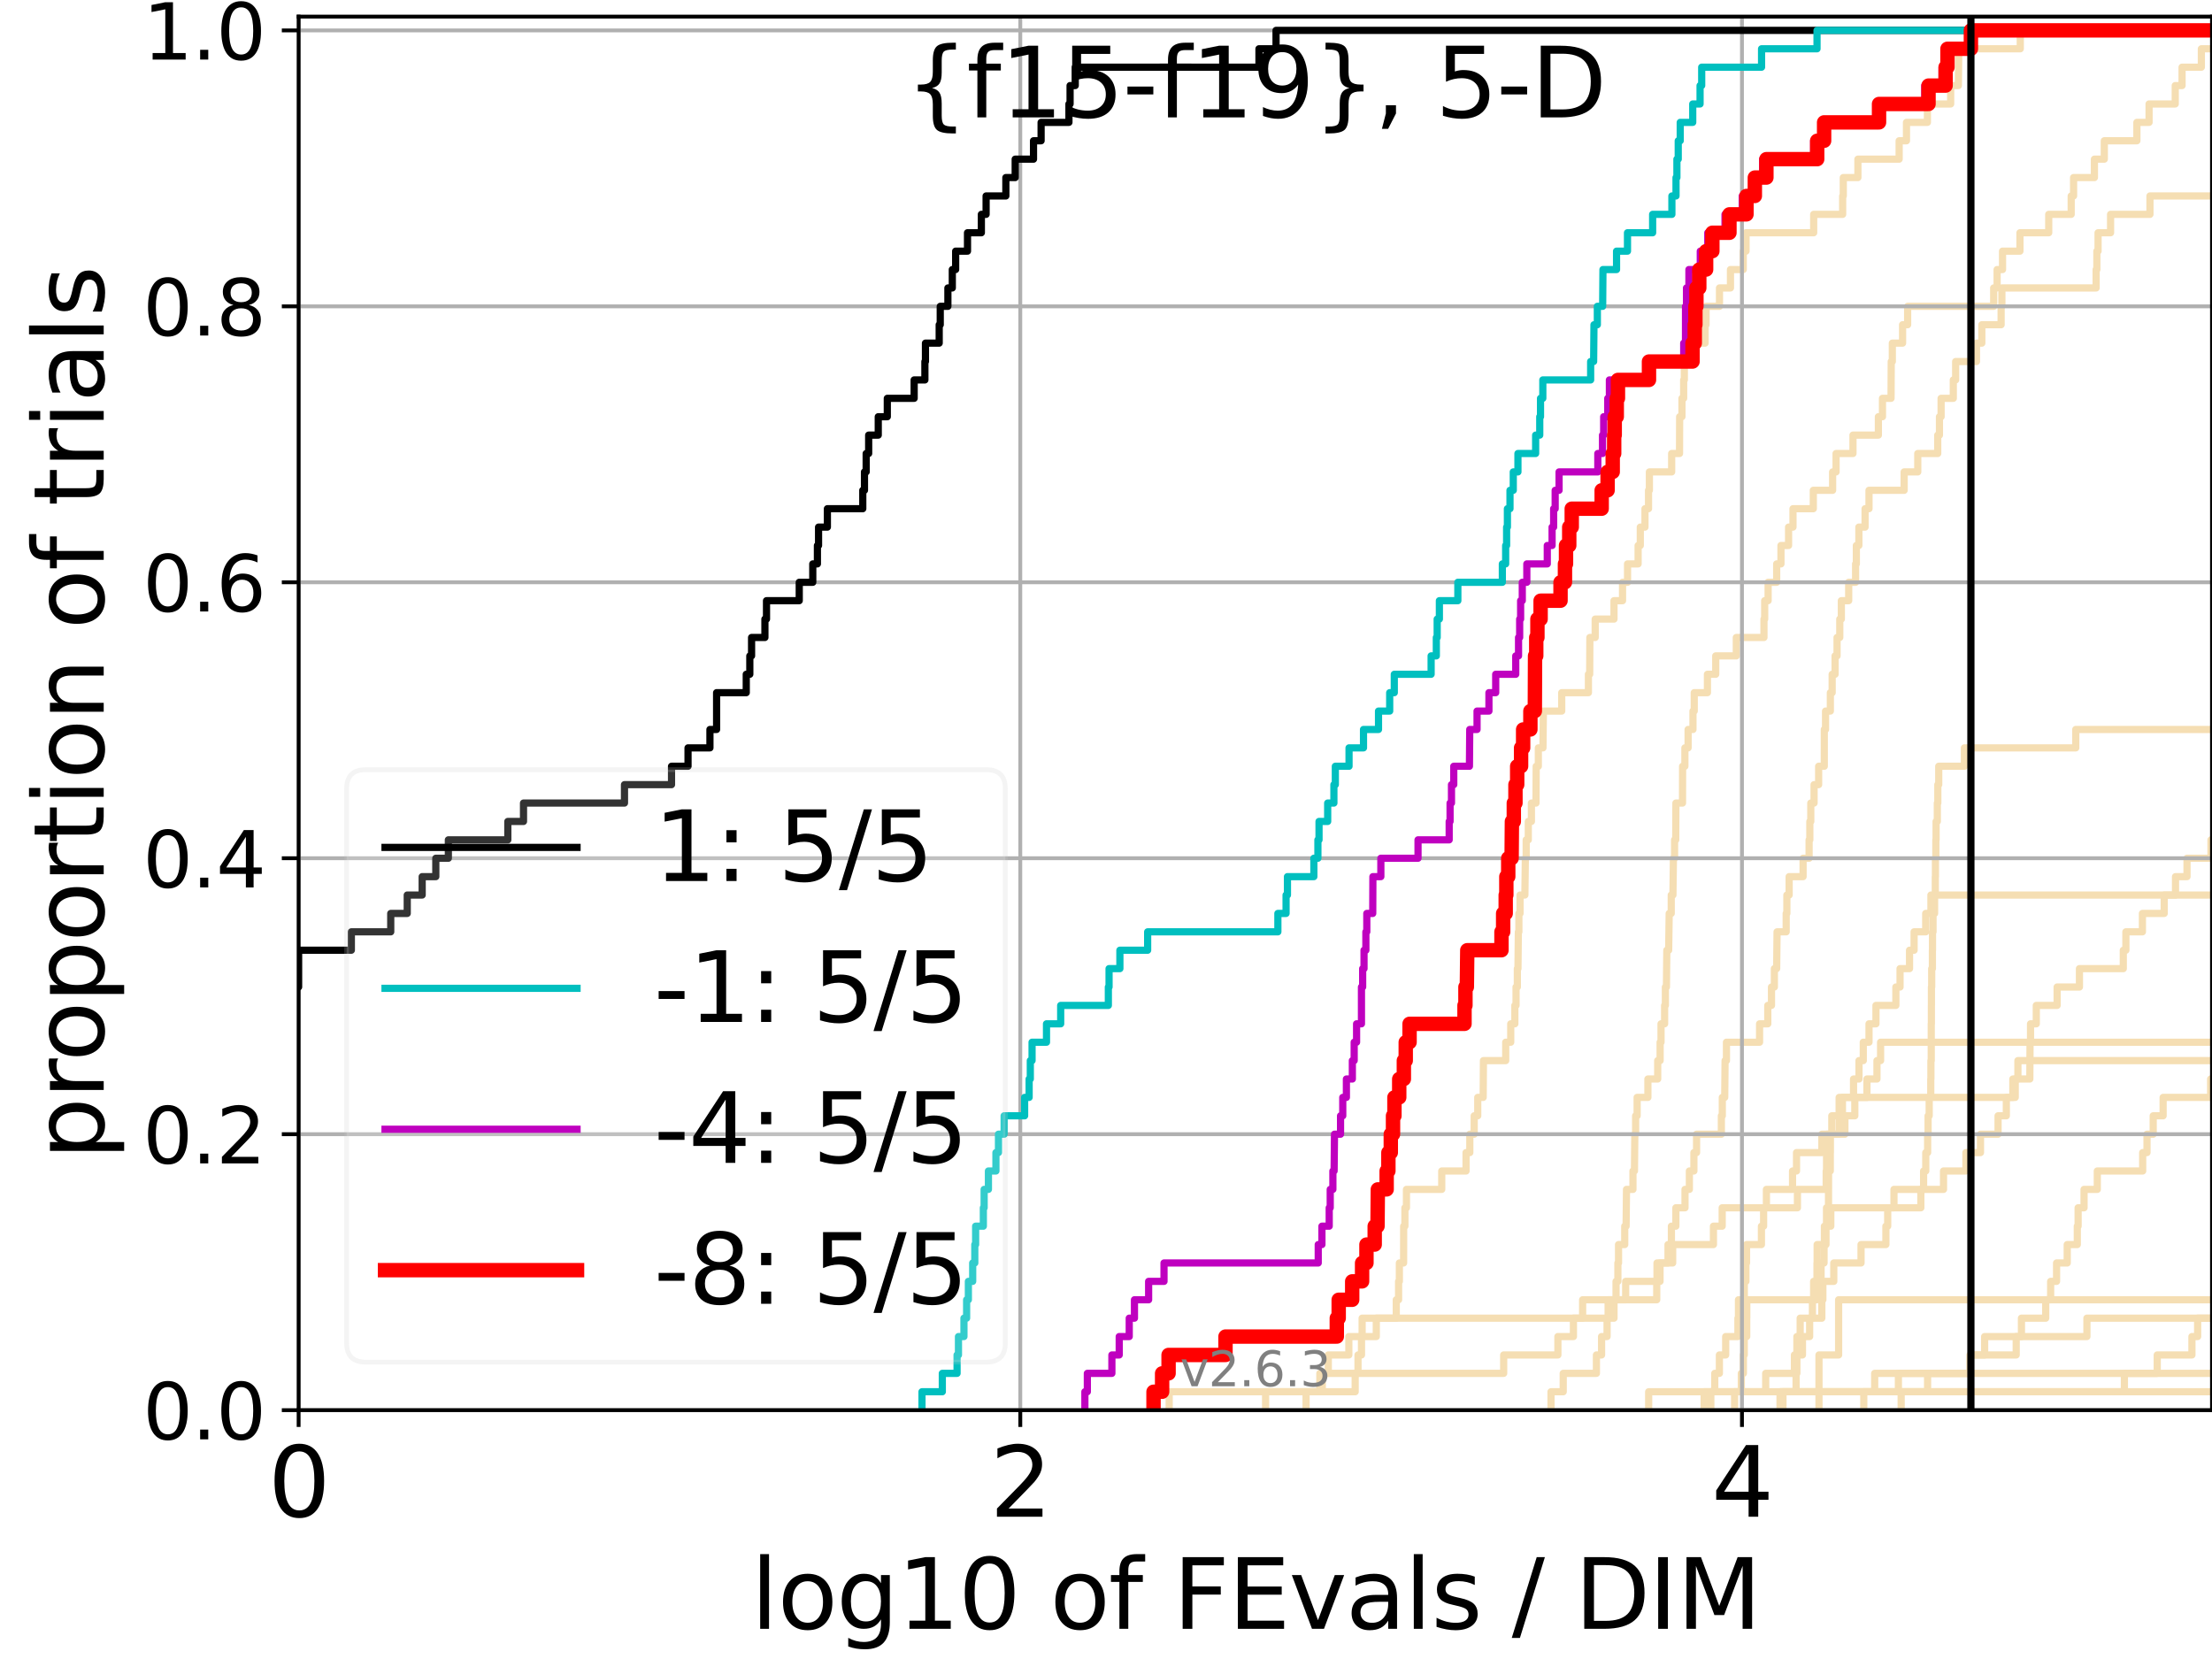 <?xml version="1.0" encoding="utf-8" standalone="no"?>
<!DOCTYPE svg PUBLIC "-//W3C//DTD SVG 1.1//EN"
  "http://www.w3.org/Graphics/SVG/1.1/DTD/svg11.dtd">
<svg xmlns:xlink="http://www.w3.org/1999/xlink" width="460.8pt" height="345.6pt" viewBox="0 0 460.8 345.6" xmlns="http://www.w3.org/2000/svg" version="1.1">
 <defs>
  <style type="text/css">*{stroke-linejoin: round; stroke-linecap: butt}</style>
 </defs>
 <g id="figure_1">
  <g id="patch_1">
   <path d="M 0 345.6 
L 460.8 345.6 
L 460.8 0 
L 0 0 
z
" style="fill: #ffffff"/>
  </g>
  <g id="axes_1">
   <g id="patch_2">
    <path d="M 62.208 293.76 
L 460.8 293.76 
L 460.8 3.456 
L 62.208 3.456 
z
" style="fill: #ffffff"/>
   </g>
   <g id="line2d_1"/>
   <g id="line2d_2">
    <path d="M 378.927 293.76 
L 378.927 282.263 
L 383.019 282.263 
L 383.019 270.766 
L 383.019 270.766 
L 383.019 270.766 
L 460.8 270.766 
" clip-path="url(#pf1ff101641)" style="fill: none; stroke: #f5deb3; stroke-width: 1.5; stroke-linecap: square"/>
   </g>
   <g id="line2d_3"/>
   <g id="line2d_4"/>
   <g id="line2d_5"/>
   <g id="line2d_6"/>
   <g id="line2d_7">
    <path d="M 343.447 293.76 
L 343.447 289.928 
L 367.828 289.928 
L 367.828 286.095 
L 373.809 286.095 
L 373.809 282.263 
L 374.324 282.263 
L 374.324 278.43 
L 375.01 278.43 
L 375.01 274.598 
L 379.522 274.598 
L 379.522 270.766 
L 379.736 270.766 
L 379.736 266.933 
L 382.012 266.933 
L 382.012 263.101 
L 387.688 263.101 
L 387.688 259.268 
L 392.867 259.268 
L 392.867 255.436 
L 393.242 255.436 
L 393.242 251.604 
L 394.551 251.604 
L 394.551 247.771 
L 404.871 247.771 
L 404.871 243.939 
L 409.531 243.939 
L 409.531 240.106 
L 412.572 240.106 
L 412.572 236.274 
L 416.234 236.274 
L 416.234 232.442 
L 417.956 232.442 
L 417.956 228.609 
L 419.312 228.609 
L 419.312 224.777 
L 422.85 224.777 
L 422.898 217.112 
L 422.997 217.112 
L 422.997 213.28 
L 424.197 213.28 
L 424.197 209.447 
L 428.538 209.447 
L 428.538 205.615 
L 433.186 205.615 
L 433.186 201.782 
L 442.323 201.782 
L 442.323 197.95 
L 442.861 197.95 
L 442.861 194.118 
L 446.306 194.118 
L 446.306 190.285 
L 450.847 190.285 
L 450.847 186.453 
L 453.198 186.453 
L 453.198 182.621 
L 455.594 182.621 
L 455.594 178.788 
L 460.592 178.788 
L 460.592 174.956 
L 461.8 174.956 
L 461.8 174.956 
" clip-path="url(#pf1ff101641)" style="fill: none; stroke: #f5deb3; stroke-width: 1.5; stroke-linecap: square"/>
   </g>
   <g id="line2d_8">
    <path d="M 361.347 293.76 
L 361.347 289.928 
L 362.748 289.928 
L 362.748 286.095 
L 363.179 286.095 
L 363.179 282.263 
L 363.358 282.263 
L 363.358 278.43 
L 363.872 278.43 
L 363.872 274.598 
L 363.887 274.598 
L 363.887 270.766 
L 378.489 270.766 
L 378.489 266.933 
L 379.363 266.933 
L 379.363 263.101 
L 379.982 263.101 
L 379.982 259.268 
L 380.056 259.268 
L 380.056 255.436 
L 380.496 255.436 
L 380.496 251.604 
L 380.913 251.604 
L 380.913 247.771 
L 380.919 247.771 
L 380.919 243.939 
L 381.285 243.939 
L 381.285 240.106 
L 381.302 240.106 
L 381.302 236.274 
L 381.601 236.274 
L 381.601 232.442 
L 383.127 232.442 
L 383.127 228.609 
L 419.811 228.609 
L 419.811 224.777 
L 420.368 224.777 
L 420.368 220.944 
L 420.368 220.944 
L 420.368 220.944 
L 460.8 220.944 
" clip-path="url(#pf1ff101641)" style="fill: none; stroke: #f5deb3; stroke-width: 1.5; stroke-linecap: square"/>
   </g>
   <g id="line2d_9">
    <path d="M 243.563 293.76 
L 243.563 289.928 
L 282.31 289.928 
L 282.31 286.095 
L 282.898 286.095 
L 282.898 282.263 
L 283.624 282.263 
L 283.624 278.43 
L 286.707 278.43 
L 286.707 274.598 
L 290.868 274.598 
L 290.868 270.766 
L 291.351 270.766 
L 291.351 266.933 
L 291.514 266.933 
L 291.514 263.101 
L 292.397 263.101 
L 292.408 255.436 
L 292.667 255.436 
L 292.667 251.604 
L 292.991 251.604 
L 292.991 247.771 
L 300.341 247.771 
L 300.341 243.939 
L 305.405 243.939 
L 305.405 240.106 
L 306.189 240.106 
L 306.189 236.274 
L 307.103 236.274 
L 307.103 232.442 
L 307.841 232.442 
L 307.841 228.609 
L 308.973 228.609 
L 309.028 220.944 
L 313.668 220.944 
L 313.668 217.112 
L 314.715 217.112 
L 314.715 213.28 
L 315.572 213.28 
L 315.572 209.447 
L 315.819 209.447 
L 315.819 205.615 
L 316.091 205.615 
L 316.091 201.782 
L 316.219 201.782 
L 316.301 194.118 
L 316.412 194.118 
L 316.412 190.285 
L 316.653 190.285 
L 316.653 186.453 
L 317.659 186.453 
L 317.758 178.788 
L 317.935 178.788 
L 317.935 174.956 
L 318.374 174.956 
L 318.374 171.123 
L 319.021 171.123 
L 319.021 167.291 
L 319.976 167.291 
L 320.017 159.626 
L 320.465 159.626 
L 320.465 155.794 
L 321.428 155.794 
L 321.514 148.129 
L 325.336 148.129 
L 325.336 144.297 
L 330.896 144.297 
L 330.896 140.464 
L 331.161 140.464 
L 331.199 132.799 
L 332.309 132.799 
L 332.309 128.967 
L 336.225 128.967 
L 336.225 125.135 
L 338.003 125.135 
L 338.003 121.302 
L 339.046 121.302 
L 339.046 117.47 
L 341.249 117.47 
L 341.249 113.637 
L 341.704 113.637 
L 341.704 109.805 
L 342.678 109.805 
L 342.678 105.973 
L 343.419 105.973 
L 343.419 102.14 
L 343.597 102.14 
L 343.597 98.308 
L 348.238 98.308 
L 348.238 94.475 
L 349.875 94.475 
L 349.902 86.811 
L 350.383 86.811 
L 350.383 82.978 
L 350.735 82.978 
L 350.735 79.146 
L 350.878 79.146 
L 350.878 75.313 
L 352.98 75.313 
L 352.98 71.481 
L 355.206 71.481 
L 355.206 67.649 
L 355.396 67.649 
L 355.396 63.816 
L 358.201 63.816 
L 358.201 59.984 
L 360.487 59.984 
L 360.487 56.151 
L 363.152 56.151 
L 363.152 52.319 
L 363.733 52.319 
L 363.733 48.487 
L 377.823 48.487 
L 377.823 44.654 
L 383.861 44.654 
L 383.861 40.822 
L 383.991 40.822 
L 383.991 36.989 
L 387.034 36.989 
L 387.034 33.157 
L 395.627 33.157 
L 395.627 29.325 
L 397.155 29.325 
L 397.155 25.492 
L 401.516 25.492 
L 401.516 21.66 
L 406.361 21.66 
L 406.361 17.827 
L 407.966 17.827 
L 408.054 10.163 
L 420.86 10.163 
L 420.86 6.33 
L 420.86 6.33 
L 460.8 6.33 
L 460.8 6.33 
" clip-path="url(#pf1ff101641)" style="fill: none; stroke: #f5deb3; stroke-width: 1.5; stroke-linecap: square"/>
   </g>
   <g id="line2d_10"/>
   <g id="line2d_11">
    <path d="M 396.047 293.76 
L 396.047 289.928 
L 442.55 289.928 
L 442.55 286.095 
L 449.391 286.095 
L 449.391 282.263 
L 456.619 282.263 
L 456.619 278.43 
L 457.806 278.43 
L 457.806 274.598 
L 461.8 274.598 
" clip-path="url(#pf1ff101641)" style="fill: none; stroke: #f5deb3; stroke-width: 1.5; stroke-linecap: square"/>
   </g>
   <g id="line2d_12"/>
   <g id="line2d_13"/>
   <g id="line2d_14"/>
   <g id="line2d_15"/>
   <g id="line2d_16"/>
   <g id="line2d_17">
    <path d="M 355.005 293.76 
L 355.005 289.928 
L 357.214 289.928 
L 357.214 286.095 
L 358.182 286.095 
L 358.182 282.263 
L 359.493 282.263 
L 359.493 278.43 
L 362.038 278.43 
L 362.038 274.598 
L 362.156 274.598 
L 362.156 270.766 
L 363.372 270.766 
L 363.372 266.933 
L 363.708 266.933 
L 363.708 263.101 
L 363.84 263.101 
L 363.84 259.268 
L 366.939 259.268 
L 366.939 255.436 
L 367.392 255.436 
L 367.392 251.604 
L 374.438 251.604 
L 374.438 247.771 
L 380.429 247.771 
L 380.429 243.939 
L 380.506 243.939 
L 380.506 240.106 
L 380.552 240.106 
L 380.552 236.274 
L 383.143 236.274 
L 383.143 232.442 
L 383.815 232.442 
L 383.815 228.609 
L 386.126 228.609 
L 386.126 224.777 
L 387.262 224.777 
L 387.262 220.944 
L 388.155 220.944 
L 388.155 217.112 
L 389.351 217.112 
L 389.351 213.28 
L 390.797 213.28 
L 390.797 209.447 
L 394.945 209.447 
L 394.945 205.615 
L 395.813 205.615 
L 395.813 201.782 
L 397.79 201.782 
L 397.79 197.95 
L 398.744 197.95 
L 398.744 194.118 
L 401.162 194.118 
L 401.162 190.285 
L 402.248 190.285 
L 402.248 186.453 
L 402.248 186.453 
L 402.248 186.453 
L 460.8 186.453 
" clip-path="url(#pf1ff101641)" style="fill: none; stroke: #f5deb3; stroke-width: 1.5; stroke-linecap: square"/>
   </g>
   <g id="line2d_18"/>
   <g id="line2d_19">
    <path d="M 370.811 293.76 
L 370.811 289.928 
L 401.552 289.928 
L 401.552 286.095 
L 410.474 286.095 
L 410.474 282.263 
L 413.437 282.263 
L 413.437 278.43 
L 421.103 278.43 
L 421.103 274.598 
L 426.162 274.598 
L 426.162 270.766 
L 427.187 270.766 
L 427.187 266.933 
L 428.419 266.933 
L 428.419 263.101 
L 430.642 263.101 
L 430.642 259.268 
L 432.739 259.268 
L 432.739 255.436 
L 432.909 255.436 
L 432.909 251.604 
L 434.147 251.604 
L 434.147 247.771 
L 436.906 247.771 
L 436.906 243.939 
L 446.36 243.939 
L 446.36 240.106 
L 447.26 240.106 
L 447.26 236.274 
L 448.551 236.274 
L 448.551 232.442 
L 450.618 232.442 
L 450.618 228.609 
L 460.523 228.609 
L 460.523 224.777 
L 461.187 224.777 
L 461.187 220.944 
L 461.8 220.944 
L 461.8 220.944 
" clip-path="url(#pf1ff101641)" style="fill: none; stroke: #f5deb3; stroke-width: 1.5; stroke-linecap: square"/>
   </g>
   <g id="line2d_20">
    <path d="M 356.398 293.76 
L 356.398 289.928 
L 356.398 289.928 
L 356.398 289.928 
L 460.8 289.928 
" clip-path="url(#pf1ff101641)" style="fill: none; stroke: #f5deb3; stroke-width: 1.5; stroke-linecap: square"/>
   </g>
   <g id="line2d_21"/>
   <g id="line2d_22">
    <path d="M 370.946 293.76 
L 370.946 289.928 
L 390.531 289.928 
L 390.531 286.095 
L 410.387 286.095 
L 410.387 282.263 
L 420.012 282.263 
L 420.012 278.43 
L 434.744 278.43 
L 434.744 274.598 
L 434.744 274.598 
L 434.744 274.598 
L 460.8 274.598 
" clip-path="url(#pf1ff101641)" style="fill: none; stroke: #f5deb3; stroke-width: 1.5; stroke-linecap: square"/>
   </g>
   <g id="line2d_23">
    <path d="M 388.261 293.76 
L 388.261 289.928 
L 395.473 289.928 
L 395.473 286.095 
L 395.473 286.095 
L 395.473 286.095 
L 460.8 286.095 
" clip-path="url(#pf1ff101641)" style="fill: none; stroke: #f5deb3; stroke-width: 1.5; stroke-linecap: square"/>
   </g>
   <g id="line2d_24">
    <path d="M 272.078 293.76 
L 272.078 289.928 
L 274.952 289.928 
L 274.952 286.095 
L 276.709 286.095 
L 276.709 282.263 
L 280.989 282.263 
L 280.989 278.43 
L 283.757 278.43 
L 283.757 274.598 
L 335.003 274.598 
L 335.003 270.766 
L 336.652 270.766 
L 336.652 266.933 
L 337.035 266.933 
L 337.035 263.101 
L 337.17 263.101 
L 337.17 259.268 
L 338.462 259.268 
L 338.462 255.436 
L 338.748 255.436 
L 338.831 247.771 
L 340.175 247.771 
L 340.175 243.939 
L 340.488 243.939 
L 340.563 236.274 
L 340.732 236.274 
L 340.732 232.442 
L 341.044 232.442 
L 341.044 228.609 
L 343.289 228.609 
L 343.289 224.777 
L 345.328 224.777 
L 345.328 220.944 
L 345.833 220.944 
L 345.833 217.112 
L 346.023 217.112 
L 346.023 213.28 
L 346.77 213.28 
L 346.77 209.447 
L 346.93 209.447 
L 346.93 205.615 
L 347.148 205.615 
L 347.229 197.95 
L 347.613 197.95 
L 347.723 190.285 
L 348.149 190.285 
L 348.149 186.453 
L 348.502 186.453 
L 348.606 178.788 
L 348.845 178.788 
L 348.845 174.956 
L 349.088 174.956 
L 349.123 167.291 
L 350.498 167.291 
L 350.515 159.626 
L 350.994 159.626 
L 350.994 155.794 
L 351.664 155.794 
L 351.664 151.961 
L 352.677 151.961 
L 352.677 148.129 
L 352.942 148.129 
L 352.942 144.297 
L 355.687 144.297 
L 355.687 140.464 
L 357.419 140.464 
L 357.419 136.632 
L 361.706 136.632 
L 361.706 132.799 
L 367.466 132.799 
L 367.466 128.967 
L 367.616 128.967 
L 367.616 125.135 
L 368.331 125.135 
L 368.331 121.302 
L 370.114 121.302 
L 370.114 117.47 
L 371.007 117.47 
L 371.007 113.637 
L 372.592 113.637 
L 372.592 109.805 
L 373.513 109.805 
L 373.513 105.973 
L 377.746 105.973 
L 377.746 102.14 
L 381.767 102.14 
L 381.767 98.308 
L 382.486 98.308 
L 382.486 94.475 
L 386.008 94.475 
L 386.008 90.643 
L 391.302 90.643 
L 391.302 86.811 
L 392.155 86.811 
L 392.155 82.978 
L 393.94 82.978 
L 393.978 75.313 
L 394.206 75.313 
L 394.206 71.481 
L 396.343 71.481 
L 396.343 67.649 
L 397.397 67.649 
L 397.397 63.816 
L 415.317 63.816 
L 415.317 59.984 
L 416.036 59.984 
L 416.036 56.151 
L 417.165 56.151 
L 417.165 52.319 
L 420.792 52.319 
L 420.792 48.487 
L 426.788 48.487 
L 426.788 44.654 
L 431.469 44.654 
L 431.469 40.822 
L 431.965 40.822 
L 431.965 36.989 
L 436.306 36.989 
L 436.306 33.157 
L 438.365 33.157 
L 438.365 29.325 
L 445.153 29.325 
L 445.153 25.492 
L 447.691 25.492 
L 447.691 21.66 
L 453.142 21.66 
L 453.142 17.827 
L 454.565 17.827 
L 454.565 13.995 
L 458.585 13.995 
L 458.585 10.163 
L 461.8 10.163 
L 461.8 10.163 
" clip-path="url(#pf1ff101641)" style="fill: none; stroke: #f5deb3; stroke-width: 1.5; stroke-linecap: square"/>
   </g>
   <g id="line2d_25">
    <path d="M 371.424 293.76 
L 371.424 289.928 
L 374.157 289.928 
L 374.157 286.095 
L 374.322 286.095 
L 374.322 282.263 
L 375.485 282.263 
L 375.485 278.43 
L 376.98 278.43 
L 376.98 274.598 
L 377.562 274.598 
L 377.562 270.766 
L 377.811 270.766 
L 377.811 266.933 
L 378.511 266.933 
L 378.511 263.101 
L 378.544 263.101 
L 378.544 259.268 
L 380.389 259.268 
L 380.389 255.436 
L 381.392 255.436 
L 381.392 251.604 
L 400.147 251.604 
L 400.147 247.771 
L 400.721 247.771 
L 400.721 243.939 
L 401.174 243.939 
L 401.174 240.106 
L 401.563 240.106 
L 401.563 236.274 
L 401.656 236.274 
L 401.656 232.442 
L 401.886 232.442 
L 401.886 228.609 
L 402.211 228.609 
L 402.211 224.777 
L 402.244 224.777 
L 402.244 220.944 
L 402.314 220.944 
L 402.314 217.112 
L 402.315 217.112 
L 402.315 213.28 
L 402.342 213.28 
L 402.342 209.447 
L 402.351 209.447 
L 402.351 205.615 
L 402.407 205.615 
L 402.407 201.782 
L 402.552 201.782 
L 402.552 197.95 
L 402.575 197.95 
L 402.575 194.118 
L 402.686 194.118 
L 402.686 190.285 
L 403.012 190.285 
L 403.012 186.453 
L 403.159 186.453 
L 403.159 182.621 
L 403.19 182.621 
L 403.19 178.788 
L 403.272 178.788 
L 403.272 174.956 
L 403.322 174.956 
L 403.322 171.123 
L 403.581 171.123 
L 403.581 167.291 
L 403.683 167.291 
L 403.683 163.459 
L 403.873 163.459 
L 403.873 159.626 
L 409.222 159.626 
L 409.222 155.794 
L 432.422 155.794 
L 432.422 151.961 
L 432.422 151.961 
L 432.422 151.961 
L 460.8 151.961 
" clip-path="url(#pf1ff101641)" style="fill: none; stroke: #f5deb3; stroke-width: 1.5; stroke-linecap: square"/>
   </g>
   <g id="line2d_26">
    <path d="M 323.102 293.76 
L 323.102 289.928 
L 325.646 289.928 
L 325.646 286.095 
L 332.564 286.095 
L 332.564 282.263 
L 333.637 282.263 
L 333.637 278.43 
L 334.783 278.43 
L 334.783 274.598 
L 336.23 274.598 
L 336.23 270.766 
L 338.656 270.766 
L 338.656 266.933 
L 345.183 266.933 
L 345.183 263.101 
L 348.449 263.101 
L 348.449 259.268 
L 356.943 259.268 
L 356.943 255.436 
L 358.763 255.436 
L 358.763 251.604 
L 367.977 251.604 
L 367.977 247.771 
L 373.42 247.771 
L 373.42 243.939 
L 374.248 243.939 
L 374.248 240.106 
L 379.531 240.106 
L 379.531 236.274 
L 384.326 236.274 
L 384.326 232.442 
L 386.392 232.442 
L 386.392 228.609 
L 388.919 228.609 
L 388.919 224.777 
L 391.006 224.777 
L 391.006 220.944 
L 391.762 220.944 
L 391.762 217.112 
L 391.762 217.112 
L 391.762 217.112 
L 460.8 217.112 
" clip-path="url(#pf1ff101641)" style="fill: none; stroke: #f5deb3; stroke-width: 1.5; stroke-linecap: square"/>
   </g>
   <g id="line2d_27"/>
   <g id="line2d_28">
    <path d="M 263.645 293.76 
L 263.645 289.928 
L 275.459 289.928 
L 275.459 286.095 
L 313.243 286.095 
L 313.243 282.263 
L 324.537 282.263 
L 324.537 278.43 
L 327.775 278.43 
L 327.775 274.598 
L 329.689 274.598 
L 329.689 270.766 
L 345.128 270.766 
L 345.128 266.933 
L 345.815 266.933 
L 345.815 263.101 
L 347.48 263.101 
L 347.48 259.268 
L 348.183 259.268 
L 348.183 255.436 
L 349.117 255.436 
L 349.117 251.604 
L 351.017 251.604 
L 351.017 247.771 
L 351.927 247.771 
L 351.927 243.939 
L 352.87 243.939 
L 352.87 240.106 
L 353.427 240.106 
L 353.427 236.274 
L 358.591 236.274 
L 358.591 232.442 
L 358.788 232.442 
L 358.788 228.609 
L 359.291 228.609 
L 359.364 220.944 
L 359.652 220.944 
L 359.652 217.112 
L 366.552 217.112 
L 366.552 213.28 
L 368.264 213.28 
L 368.264 209.447 
L 369.034 209.447 
L 369.034 205.615 
L 369.634 205.615 
L 369.634 201.782 
L 370.111 201.782 
L 370.195 194.118 
L 372.094 194.118 
L 372.094 190.285 
L 372.237 190.285 
L 372.237 186.453 
L 372.712 186.453 
L 372.712 182.621 
L 375.616 182.621 
L 375.616 178.788 
L 376.868 178.788 
L 376.868 174.956 
L 377.022 174.956 
L 377.022 171.123 
L 377.22 171.123 
L 377.22 167.291 
L 377.904 167.291 
L 377.904 163.459 
L 378.858 163.459 
L 378.858 159.626 
L 380.033 159.626 
L 380.035 151.961 
L 380.295 151.961 
L 380.295 148.129 
L 381.297 148.129 
L 381.297 144.297 
L 381.675 144.297 
L 381.675 140.464 
L 382.281 140.464 
L 382.281 136.632 
L 382.693 136.632 
L 382.693 132.799 
L 383.258 132.799 
L 383.258 128.967 
L 383.587 128.967 
L 383.587 125.135 
L 385.116 125.135 
L 385.116 121.302 
L 386.552 121.302 
L 386.552 117.47 
L 386.712 117.47 
L 386.712 113.637 
L 387.236 113.637 
L 387.236 109.805 
L 388.529 109.805 
L 388.529 105.973 
L 389.349 105.973 
L 389.349 102.14 
L 396.672 102.14 
L 396.672 98.308 
L 399.506 98.308 
L 399.506 94.475 
L 403.664 94.475 
L 403.664 90.643 
L 404.024 90.643 
L 404.024 86.811 
L 404.368 86.811 
L 404.368 82.978 
L 406.91 82.978 
L 406.91 79.146 
L 407.398 79.146 
L 407.398 75.313 
L 411.74 75.313 
L 411.74 71.481 
L 412.854 71.481 
L 412.854 67.649 
L 416.87 67.649 
L 416.87 63.816 
L 417.031 63.816 
L 417.031 59.984 
L 436.661 59.984 
L 436.661 56.151 
L 436.814 56.151 
L 436.814 52.319 
L 437.067 52.319 
L 437.067 48.487 
L 439.671 48.487 
L 439.671 44.654 
L 447.876 44.654 
L 447.876 40.822 
L 461.8 40.822 
L 461.8 40.822 
" clip-path="url(#pf1ff101641)" style="fill: none; stroke: #f5deb3; stroke-width: 1.5; stroke-linecap: square"/>
   </g>
   <g id="line2d_29"/>
   <g id="line2d_30"/>
   <g id="matplotlib.axis_1">
    <g id="xtick_1">
     <g id="line2d_31">
      <path d="M 62.208 293.76 
L 62.208 3.456 
" clip-path="url(#pf1ff101641)" style="fill: none; stroke: #b0b0b0; stroke-width: 0.8; stroke-linecap: square"/>
     </g>
     <g id="line2d_32">
      <defs>
       <path id="mf90d384414" d="M 0 0 
L 0 3.5 
" style="stroke: #000000; stroke-width: 0.8"/>
      </defs>
      <g>
       <use xlink:href="#mf90d384414" x="62.208" y="293.76" style="stroke: #000000; stroke-width: 0.8"/>
      </g>
     </g>
     <g id="text_1">
      <!-- 0 -->
      <g transform="translate(55.846 315.957)scale(0.2 -0.2)">
       <defs>
        <path id="DejaVuSans-30" d="M 2034 4250 
Q 1547 4250 1301 3770 
Q 1056 3291 1056 2328 
Q 1056 1369 1301 889 
Q 1547 409 2034 409 
Q 2525 409 2770 889 
Q 3016 1369 3016 2328 
Q 3016 3291 2770 3770 
Q 2525 4250 2034 4250 
z
M 2034 4750 
Q 2819 4750 3233 4129 
Q 3647 3509 3647 2328 
Q 3647 1150 3233 529 
Q 2819 -91 2034 -91 
Q 1250 -91 836 529 
Q 422 1150 422 2328 
Q 422 3509 836 4129 
Q 1250 4750 2034 4750 
z
" transform="scale(0.016)"/>
       </defs>
       <use xlink:href="#DejaVuSans-30"/>
      </g>
     </g>
    </g>
    <g id="xtick_2">
     <g id="line2d_33">
      <path d="M 212.546 293.76 
L 212.546 3.456 
" clip-path="url(#pf1ff101641)" style="fill: none; stroke: #b0b0b0; stroke-width: 0.8; stroke-linecap: square"/>
     </g>
     <g id="line2d_34">
      <g>
       <use xlink:href="#mf90d384414" x="212.546" y="293.76" style="stroke: #000000; stroke-width: 0.8"/>
      </g>
     </g>
     <g id="text_2">
      <!-- 2 -->
      <g transform="translate(206.184 315.957)scale(0.2 -0.2)">
       <defs>
        <path id="DejaVuSans-32" d="M 1228 531 
L 3431 531 
L 3431 0 
L 469 0 
L 469 531 
Q 828 903 1448 1529 
Q 2069 2156 2228 2338 
Q 2531 2678 2651 2914 
Q 2772 3150 2772 3378 
Q 2772 3750 2511 3984 
Q 2250 4219 1831 4219 
Q 1534 4219 1204 4116 
Q 875 4013 500 3803 
L 500 4441 
Q 881 4594 1212 4672 
Q 1544 4750 1819 4750 
Q 2544 4750 2975 4387 
Q 3406 4025 3406 3419 
Q 3406 3131 3298 2873 
Q 3191 2616 2906 2266 
Q 2828 2175 2409 1742 
Q 1991 1309 1228 531 
z
" transform="scale(0.016)"/>
       </defs>
       <use xlink:href="#DejaVuSans-32"/>
      </g>
     </g>
    </g>
    <g id="xtick_3">
     <g id="line2d_35">
      <path d="M 362.884 293.76 
L 362.884 3.456 
" clip-path="url(#pf1ff101641)" style="fill: none; stroke: #b0b0b0; stroke-width: 0.8; stroke-linecap: square"/>
     </g>
     <g id="line2d_36">
      <g>
       <use xlink:href="#mf90d384414" x="362.884" y="293.76" style="stroke: #000000; stroke-width: 0.8"/>
      </g>
     </g>
     <g id="text_3">
      <!-- 4 -->
      <g transform="translate(356.522 315.957)scale(0.2 -0.2)">
       <defs>
        <path id="DejaVuSans-34" d="M 2419 4116 
L 825 1625 
L 2419 1625 
L 2419 4116 
z
M 2253 4666 
L 3047 4666 
L 3047 1625 
L 3713 1625 
L 3713 1100 
L 3047 1100 
L 3047 0 
L 2419 0 
L 2419 1100 
L 313 1100 
L 313 1709 
L 2253 4666 
z
" transform="scale(0.016)"/>
       </defs>
       <use xlink:href="#DejaVuSans-34"/>
      </g>
     </g>
    </g>
    <g id="text_4">
     <!-- log10 of FEvals / DIM -->
     <g transform="translate(156.431 339.313)scale(0.2 -0.2)">
      <defs>
       <path id="DejaVuSans-6c" d="M 603 4863 
L 1178 4863 
L 1178 0 
L 603 0 
L 603 4863 
z
" transform="scale(0.016)"/>
       <path id="DejaVuSans-6f" d="M 1959 3097 
Q 1497 3097 1228 2736 
Q 959 2375 959 1747 
Q 959 1119 1226 758 
Q 1494 397 1959 397 
Q 2419 397 2687 759 
Q 2956 1122 2956 1747 
Q 2956 2369 2687 2733 
Q 2419 3097 1959 3097 
z
M 1959 3584 
Q 2709 3584 3137 3096 
Q 3566 2609 3566 1747 
Q 3566 888 3137 398 
Q 2709 -91 1959 -91 
Q 1206 -91 779 398 
Q 353 888 353 1747 
Q 353 2609 779 3096 
Q 1206 3584 1959 3584 
z
" transform="scale(0.016)"/>
       <path id="DejaVuSans-67" d="M 2906 1791 
Q 2906 2416 2648 2759 
Q 2391 3103 1925 3103 
Q 1463 3103 1205 2759 
Q 947 2416 947 1791 
Q 947 1169 1205 825 
Q 1463 481 1925 481 
Q 2391 481 2648 825 
Q 2906 1169 2906 1791 
z
M 3481 434 
Q 3481 -459 3084 -895 
Q 2688 -1331 1869 -1331 
Q 1566 -1331 1297 -1286 
Q 1028 -1241 775 -1147 
L 775 -588 
Q 1028 -725 1275 -790 
Q 1522 -856 1778 -856 
Q 2344 -856 2625 -561 
Q 2906 -266 2906 331 
L 2906 616 
Q 2728 306 2450 153 
Q 2172 0 1784 0 
Q 1141 0 747 490 
Q 353 981 353 1791 
Q 353 2603 747 3093 
Q 1141 3584 1784 3584 
Q 2172 3584 2450 3431 
Q 2728 3278 2906 2969 
L 2906 3500 
L 3481 3500 
L 3481 434 
z
" transform="scale(0.016)"/>
       <path id="DejaVuSans-31" d="M 794 531 
L 1825 531 
L 1825 4091 
L 703 3866 
L 703 4441 
L 1819 4666 
L 2450 4666 
L 2450 531 
L 3481 531 
L 3481 0 
L 794 0 
L 794 531 
z
" transform="scale(0.016)"/>
       <path id="DejaVuSans-20" transform="scale(0.016)"/>
       <path id="DejaVuSans-66" d="M 2375 4863 
L 2375 4384 
L 1825 4384 
Q 1516 4384 1395 4259 
Q 1275 4134 1275 3809 
L 1275 3500 
L 2222 3500 
L 2222 3053 
L 1275 3053 
L 1275 0 
L 697 0 
L 697 3053 
L 147 3053 
L 147 3500 
L 697 3500 
L 697 3744 
Q 697 4328 969 4595 
Q 1241 4863 1831 4863 
L 2375 4863 
z
" transform="scale(0.016)"/>
       <path id="DejaVuSans-46" d="M 628 4666 
L 3309 4666 
L 3309 4134 
L 1259 4134 
L 1259 2759 
L 3109 2759 
L 3109 2228 
L 1259 2228 
L 1259 0 
L 628 0 
L 628 4666 
z
" transform="scale(0.016)"/>
       <path id="DejaVuSans-45" d="M 628 4666 
L 3578 4666 
L 3578 4134 
L 1259 4134 
L 1259 2753 
L 3481 2753 
L 3481 2222 
L 1259 2222 
L 1259 531 
L 3634 531 
L 3634 0 
L 628 0 
L 628 4666 
z
" transform="scale(0.016)"/>
       <path id="DejaVuSans-76" d="M 191 3500 
L 800 3500 
L 1894 563 
L 2988 3500 
L 3597 3500 
L 2284 0 
L 1503 0 
L 191 3500 
z
" transform="scale(0.016)"/>
       <path id="DejaVuSans-61" d="M 2194 1759 
Q 1497 1759 1228 1600 
Q 959 1441 959 1056 
Q 959 750 1161 570 
Q 1363 391 1709 391 
Q 2188 391 2477 730 
Q 2766 1069 2766 1631 
L 2766 1759 
L 2194 1759 
z
M 3341 1997 
L 3341 0 
L 2766 0 
L 2766 531 
Q 2569 213 2275 61 
Q 1981 -91 1556 -91 
Q 1019 -91 701 211 
Q 384 513 384 1019 
Q 384 1609 779 1909 
Q 1175 2209 1959 2209 
L 2766 2209 
L 2766 2266 
Q 2766 2663 2505 2880 
Q 2244 3097 1772 3097 
Q 1472 3097 1187 3025 
Q 903 2953 641 2809 
L 641 3341 
Q 956 3463 1253 3523 
Q 1550 3584 1831 3584 
Q 2591 3584 2966 3190 
Q 3341 2797 3341 1997 
z
" transform="scale(0.016)"/>
       <path id="DejaVuSans-73" d="M 2834 3397 
L 2834 2853 
Q 2591 2978 2328 3040 
Q 2066 3103 1784 3103 
Q 1356 3103 1142 2972 
Q 928 2841 928 2578 
Q 928 2378 1081 2264 
Q 1234 2150 1697 2047 
L 1894 2003 
Q 2506 1872 2764 1633 
Q 3022 1394 3022 966 
Q 3022 478 2636 193 
Q 2250 -91 1575 -91 
Q 1294 -91 989 -36 
Q 684 19 347 128 
L 347 722 
Q 666 556 975 473 
Q 1284 391 1588 391 
Q 1994 391 2212 530 
Q 2431 669 2431 922 
Q 2431 1156 2273 1281 
Q 2116 1406 1581 1522 
L 1381 1569 
Q 847 1681 609 1914 
Q 372 2147 372 2553 
Q 372 3047 722 3315 
Q 1072 3584 1716 3584 
Q 2034 3584 2315 3537 
Q 2597 3491 2834 3397 
z
" transform="scale(0.016)"/>
       <path id="DejaVuSans-2f" d="M 1625 4666 
L 2156 4666 
L 531 -594 
L 0 -594 
L 1625 4666 
z
" transform="scale(0.016)"/>
       <path id="DejaVuSans-44" d="M 1259 4147 
L 1259 519 
L 2022 519 
Q 2988 519 3436 956 
Q 3884 1394 3884 2338 
Q 3884 3275 3436 3711 
Q 2988 4147 2022 4147 
L 1259 4147 
z
M 628 4666 
L 1925 4666 
Q 3281 4666 3915 4102 
Q 4550 3538 4550 2338 
Q 4550 1131 3912 565 
Q 3275 0 1925 0 
L 628 0 
L 628 4666 
z
" transform="scale(0.016)"/>
       <path id="DejaVuSans-49" d="M 628 4666 
L 1259 4666 
L 1259 0 
L 628 0 
L 628 4666 
z
" transform="scale(0.016)"/>
       <path id="DejaVuSans-4d" d="M 628 4666 
L 1569 4666 
L 2759 1491 
L 3956 4666 
L 4897 4666 
L 4897 0 
L 4281 0 
L 4281 4097 
L 3078 897 
L 2444 897 
L 1241 4097 
L 1241 0 
L 628 0 
L 628 4666 
z
" transform="scale(0.016)"/>
      </defs>
      <use xlink:href="#DejaVuSans-6c"/>
      <use xlink:href="#DejaVuSans-6f" x="27.783"/>
      <use xlink:href="#DejaVuSans-67" x="88.965"/>
      <use xlink:href="#DejaVuSans-31" x="152.441"/>
      <use xlink:href="#DejaVuSans-30" x="216.064"/>
      <use xlink:href="#DejaVuSans-20" x="279.688"/>
      <use xlink:href="#DejaVuSans-6f" x="311.475"/>
      <use xlink:href="#DejaVuSans-66" x="372.656"/>
      <use xlink:href="#DejaVuSans-20" x="407.861"/>
      <use xlink:href="#DejaVuSans-46" x="439.648"/>
      <use xlink:href="#DejaVuSans-45" x="497.168"/>
      <use xlink:href="#DejaVuSans-76" x="560.352"/>
      <use xlink:href="#DejaVuSans-61" x="619.531"/>
      <use xlink:href="#DejaVuSans-6c" x="680.811"/>
      <use xlink:href="#DejaVuSans-73" x="708.594"/>
      <use xlink:href="#DejaVuSans-20" x="760.693"/>
      <use xlink:href="#DejaVuSans-2f" x="792.48"/>
      <use xlink:href="#DejaVuSans-20" x="826.172"/>
      <use xlink:href="#DejaVuSans-44" x="857.959"/>
      <use xlink:href="#DejaVuSans-49" x="934.961"/>
      <use xlink:href="#DejaVuSans-4d" x="964.453"/>
     </g>
    </g>
   </g>
   <g id="matplotlib.axis_2">
    <g id="ytick_1">
     <g id="line2d_37">
      <path d="M 62.208 293.76 
L 460.8 293.76 
" clip-path="url(#pf1ff101641)" style="fill: none; stroke: #b0b0b0; stroke-width: 0.8; stroke-linecap: square"/>
     </g>
     <g id="line2d_38">
      <defs>
       <path id="m0d401e1d7b" d="M 0 0 
L -3.5 0 
" style="stroke: #000000; stroke-width: 0.8"/>
      </defs>
      <g>
       <use xlink:href="#m0d401e1d7b" x="62.208" y="293.76" style="stroke: #000000; stroke-width: 0.8"/>
      </g>
     </g>
     <g id="text_5">
      <!-- 0.0 -->
      <g transform="translate(29.763 299.839)scale(0.16 -0.16)">
       <defs>
        <path id="DejaVuSans-2e" d="M 684 794 
L 1344 794 
L 1344 0 
L 684 0 
L 684 794 
z
" transform="scale(0.016)"/>
       </defs>
       <use xlink:href="#DejaVuSans-30"/>
       <use xlink:href="#DejaVuSans-2e" x="63.623"/>
       <use xlink:href="#DejaVuSans-30" x="95.41"/>
      </g>
     </g>
    </g>
    <g id="ytick_2">
     <g id="line2d_39">
      <path d="M 62.208 236.274 
L 460.8 236.274 
" clip-path="url(#pf1ff101641)" style="fill: none; stroke: #b0b0b0; stroke-width: 0.8; stroke-linecap: square"/>
     </g>
     <g id="line2d_40">
      <g>
       <use xlink:href="#m0d401e1d7b" x="62.208" y="236.274" style="stroke: #000000; stroke-width: 0.8"/>
      </g>
     </g>
     <g id="text_6">
      <!-- 0.2 -->
      <g transform="translate(29.763 242.353)scale(0.16 -0.16)">
       <use xlink:href="#DejaVuSans-30"/>
       <use xlink:href="#DejaVuSans-2e" x="63.623"/>
       <use xlink:href="#DejaVuSans-32" x="95.41"/>
      </g>
     </g>
    </g>
    <g id="ytick_3">
     <g id="line2d_41">
      <path d="M 62.208 178.788 
L 460.8 178.788 
" clip-path="url(#pf1ff101641)" style="fill: none; stroke: #b0b0b0; stroke-width: 0.8; stroke-linecap: square"/>
     </g>
     <g id="line2d_42">
      <g>
       <use xlink:href="#m0d401e1d7b" x="62.208" y="178.788" style="stroke: #000000; stroke-width: 0.8"/>
      </g>
     </g>
     <g id="text_7">
      <!-- 0.4 -->
      <g transform="translate(29.763 184.867)scale(0.16 -0.16)">
       <use xlink:href="#DejaVuSans-30"/>
       <use xlink:href="#DejaVuSans-2e" x="63.623"/>
       <use xlink:href="#DejaVuSans-34" x="95.41"/>
      </g>
     </g>
    </g>
    <g id="ytick_4">
     <g id="line2d_43">
      <path d="M 62.208 121.302 
L 460.8 121.302 
" clip-path="url(#pf1ff101641)" style="fill: none; stroke: #b0b0b0; stroke-width: 0.8; stroke-linecap: square"/>
     </g>
     <g id="line2d_44">
      <g>
       <use xlink:href="#m0d401e1d7b" x="62.208" y="121.302" style="stroke: #000000; stroke-width: 0.8"/>
      </g>
     </g>
     <g id="text_8">
      <!-- 0.6 -->
      <g transform="translate(29.763 127.381)scale(0.16 -0.16)">
       <defs>
        <path id="DejaVuSans-36" d="M 2113 2584 
Q 1688 2584 1439 2293 
Q 1191 2003 1191 1497 
Q 1191 994 1439 701 
Q 1688 409 2113 409 
Q 2538 409 2786 701 
Q 3034 994 3034 1497 
Q 3034 2003 2786 2293 
Q 2538 2584 2113 2584 
z
M 3366 4563 
L 3366 3988 
Q 3128 4100 2886 4159 
Q 2644 4219 2406 4219 
Q 1781 4219 1451 3797 
Q 1122 3375 1075 2522 
Q 1259 2794 1537 2939 
Q 1816 3084 2150 3084 
Q 2853 3084 3261 2657 
Q 3669 2231 3669 1497 
Q 3669 778 3244 343 
Q 2819 -91 2113 -91 
Q 1303 -91 875 529 
Q 447 1150 447 2328 
Q 447 3434 972 4092 
Q 1497 4750 2381 4750 
Q 2619 4750 2861 4703 
Q 3103 4656 3366 4563 
z
" transform="scale(0.016)"/>
       </defs>
       <use xlink:href="#DejaVuSans-30"/>
       <use xlink:href="#DejaVuSans-2e" x="63.623"/>
       <use xlink:href="#DejaVuSans-36" x="95.41"/>
      </g>
     </g>
    </g>
    <g id="ytick_5">
     <g id="line2d_45">
      <path d="M 62.208 63.816 
L 460.8 63.816 
" clip-path="url(#pf1ff101641)" style="fill: none; stroke: #b0b0b0; stroke-width: 0.8; stroke-linecap: square"/>
     </g>
     <g id="line2d_46">
      <g>
       <use xlink:href="#m0d401e1d7b" x="62.208" y="63.816" style="stroke: #000000; stroke-width: 0.8"/>
      </g>
     </g>
     <g id="text_9">
      <!-- 0.8 -->
      <g transform="translate(29.763 69.895)scale(0.16 -0.16)">
       <defs>
        <path id="DejaVuSans-38" d="M 2034 2216 
Q 1584 2216 1326 1975 
Q 1069 1734 1069 1313 
Q 1069 891 1326 650 
Q 1584 409 2034 409 
Q 2484 409 2743 651 
Q 3003 894 3003 1313 
Q 3003 1734 2745 1975 
Q 2488 2216 2034 2216 
z
M 1403 2484 
Q 997 2584 770 2862 
Q 544 3141 544 3541 
Q 544 4100 942 4425 
Q 1341 4750 2034 4750 
Q 2731 4750 3128 4425 
Q 3525 4100 3525 3541 
Q 3525 3141 3298 2862 
Q 3072 2584 2669 2484 
Q 3125 2378 3379 2068 
Q 3634 1759 3634 1313 
Q 3634 634 3220 271 
Q 2806 -91 2034 -91 
Q 1263 -91 848 271 
Q 434 634 434 1313 
Q 434 1759 690 2068 
Q 947 2378 1403 2484 
z
M 1172 3481 
Q 1172 3119 1398 2916 
Q 1625 2713 2034 2713 
Q 2441 2713 2670 2916 
Q 2900 3119 2900 3481 
Q 2900 3844 2670 4047 
Q 2441 4250 2034 4250 
Q 1625 4250 1398 4047 
Q 1172 3844 1172 3481 
z
" transform="scale(0.016)"/>
       </defs>
       <use xlink:href="#DejaVuSans-30"/>
       <use xlink:href="#DejaVuSans-2e" x="63.623"/>
       <use xlink:href="#DejaVuSans-38" x="95.41"/>
      </g>
     </g>
    </g>
    <g id="ytick_6">
     <g id="line2d_47">
      <path d="M 62.208 6.33 
L 460.8 6.33 
" clip-path="url(#pf1ff101641)" style="fill: none; stroke: #b0b0b0; stroke-width: 0.8; stroke-linecap: square"/>
     </g>
     <g id="line2d_48">
      <g>
       <use xlink:href="#m0d401e1d7b" x="62.208" y="6.33" style="stroke: #000000; stroke-width: 0.8"/>
      </g>
     </g>
     <g id="text_10">
      <!-- 1.0 -->
      <g transform="translate(29.763 12.409)scale(0.16 -0.16)">
       <use xlink:href="#DejaVuSans-31"/>
       <use xlink:href="#DejaVuSans-2e" x="63.623"/>
       <use xlink:href="#DejaVuSans-30" x="95.41"/>
      </g>
     </g>
    </g>
    <g id="text_11">
     <!-- proportion of trials -->
     <g transform="translate(21.604 241.614)rotate(-90)scale(0.2 -0.2)">
      <defs>
       <path id="DejaVuSans-70" d="M 1159 525 
L 1159 -1331 
L 581 -1331 
L 581 3500 
L 1159 3500 
L 1159 2969 
Q 1341 3281 1617 3432 
Q 1894 3584 2278 3584 
Q 2916 3584 3314 3078 
Q 3713 2572 3713 1747 
Q 3713 922 3314 415 
Q 2916 -91 2278 -91 
Q 1894 -91 1617 61 
Q 1341 213 1159 525 
z
M 3116 1747 
Q 3116 2381 2855 2742 
Q 2594 3103 2138 3103 
Q 1681 3103 1420 2742 
Q 1159 2381 1159 1747 
Q 1159 1113 1420 752 
Q 1681 391 2138 391 
Q 2594 391 2855 752 
Q 3116 1113 3116 1747 
z
" transform="scale(0.016)"/>
       <path id="DejaVuSans-72" d="M 2631 2963 
Q 2534 3019 2420 3045 
Q 2306 3072 2169 3072 
Q 1681 3072 1420 2755 
Q 1159 2438 1159 1844 
L 1159 0 
L 581 0 
L 581 3500 
L 1159 3500 
L 1159 2956 
Q 1341 3275 1631 3429 
Q 1922 3584 2338 3584 
Q 2397 3584 2469 3576 
Q 2541 3569 2628 3553 
L 2631 2963 
z
" transform="scale(0.016)"/>
       <path id="DejaVuSans-74" d="M 1172 4494 
L 1172 3500 
L 2356 3500 
L 2356 3053 
L 1172 3053 
L 1172 1153 
Q 1172 725 1289 603 
Q 1406 481 1766 481 
L 2356 481 
L 2356 0 
L 1766 0 
Q 1100 0 847 248 
Q 594 497 594 1153 
L 594 3053 
L 172 3053 
L 172 3500 
L 594 3500 
L 594 4494 
L 1172 4494 
z
" transform="scale(0.016)"/>
       <path id="DejaVuSans-69" d="M 603 3500 
L 1178 3500 
L 1178 0 
L 603 0 
L 603 3500 
z
M 603 4863 
L 1178 4863 
L 1178 4134 
L 603 4134 
L 603 4863 
z
" transform="scale(0.016)"/>
       <path id="DejaVuSans-6e" d="M 3513 2113 
L 3513 0 
L 2938 0 
L 2938 2094 
Q 2938 2591 2744 2837 
Q 2550 3084 2163 3084 
Q 1697 3084 1428 2787 
Q 1159 2491 1159 1978 
L 1159 0 
L 581 0 
L 581 3500 
L 1159 3500 
L 1159 2956 
Q 1366 3272 1645 3428 
Q 1925 3584 2291 3584 
Q 2894 3584 3203 3211 
Q 3513 2838 3513 2113 
z
" transform="scale(0.016)"/>
      </defs>
      <use xlink:href="#DejaVuSans-70"/>
      <use xlink:href="#DejaVuSans-72" x="63.477"/>
      <use xlink:href="#DejaVuSans-6f" x="102.34"/>
      <use xlink:href="#DejaVuSans-70" x="163.521"/>
      <use xlink:href="#DejaVuSans-6f" x="226.998"/>
      <use xlink:href="#DejaVuSans-72" x="288.18"/>
      <use xlink:href="#DejaVuSans-74" x="329.293"/>
      <use xlink:href="#DejaVuSans-69" x="368.502"/>
      <use xlink:href="#DejaVuSans-6f" x="396.285"/>
      <use xlink:href="#DejaVuSans-6e" x="457.467"/>
      <use xlink:href="#DejaVuSans-20" x="520.846"/>
      <use xlink:href="#DejaVuSans-6f" x="552.633"/>
      <use xlink:href="#DejaVuSans-66" x="613.814"/>
      <use xlink:href="#DejaVuSans-20" x="649.02"/>
      <use xlink:href="#DejaVuSans-74" x="680.807"/>
      <use xlink:href="#DejaVuSans-72" x="720.016"/>
      <use xlink:href="#DejaVuSans-69" x="761.129"/>
      <use xlink:href="#DejaVuSans-61" x="788.912"/>
      <use xlink:href="#DejaVuSans-6c" x="850.191"/>
      <use xlink:href="#DejaVuSans-73" x="877.975"/>
     </g>
    </g>
   </g>
   <g id="line2d_49">
    <path d="M 9.667 293.76 
L 9.667 213.28 
L 54.923 213.28 
L 54.923 205.615 
L 62.208 205.615 
L 62.208 197.95 
L 73.192 197.95 
L 73.192 194.118 
L 81.397 194.118 
L 81.397 190.285 
L 84.836 190.285 
L 84.836 186.453 
L 87.948 186.453 
L 87.948 182.621 
L 90.788 182.621 
L 90.788 178.788 
L 93.401 178.788 
L 93.401 174.956 
L 105.79 174.956 
L 105.79 171.123 
L 109.057 171.123 
L 109.057 167.291 
L 130.092 167.291 
L 130.092 163.459 
L 139.89 163.459 
L 139.89 159.626 
L 143.329 159.626 
L 143.329 155.794 
L 147.892 155.794 
L 147.892 151.961 
L 149.281 151.961 
L 149.281 144.297 
L 155.459 144.297 
L 155.459 140.464 
L 156.201 140.464 
L 156.201 136.632 
L 156.566 136.632 
L 156.566 132.799 
L 159.346 132.799 
L 159.346 128.967 
L 159.677 128.967 
L 159.677 125.135 
L 166.497 125.135 
L 166.497 121.302 
L 169.315 121.302 
L 169.315 117.47 
L 170.282 117.47 
L 170.282 113.637 
L 170.52 113.637 
L 170.52 109.805 
L 172.359 109.805 
L 172.359 105.973 
L 179.733 105.973 
L 179.733 102.14 
L 180.088 102.14 
L 180.088 98.308 
L 180.439 98.308 
L 180.439 94.475 
L 180.959 94.475 
L 180.959 90.643 
L 182.958 90.643 
L 182.958 86.811 
L 184.842 86.811 
L 184.842 82.978 
L 190.436 82.978 
L 190.436 79.146 
L 192.671 79.146 
L 192.671 75.313 
L 192.791 75.313 
L 192.791 71.481 
L 195.652 71.481 
L 195.652 67.649 
L 195.87 67.649 
L 195.87 63.816 
L 197.463 63.816 
L 197.463 59.984 
L 198.382 59.984 
L 198.382 56.151 
L 199.08 56.151 
L 199.08 52.319 
L 201.549 52.319 
L 201.549 48.487 
L 204.435 48.487 
L 204.435 44.654 
L 205.424 44.654 
L 205.424 40.822 
L 209.539 40.822 
L 209.539 36.989 
L 211.484 36.989 
L 211.484 33.157 
L 215.3 33.157 
L 215.3 29.325 
L 216.881 29.325 
L 216.881 25.492 
L 222.68 25.492 
L 222.68 21.66 
L 222.918 21.66 
L 222.918 17.827 
L 223.994 17.827 
L 223.994 13.995 
L 262.266 13.995 
L 262.266 10.163 
L 265.823 10.163 
L 265.823 6.33 
L 265.823 6.33 
L 460.8 6.33 
L 460.8 6.33 
" clip-path="url(#pf1ff101641)" style="fill: none; stroke: #000000; stroke-width: 1.5; stroke-linecap: square"/>
   </g>
   <g id="line2d_50">
    <path clip-path="url(#pf1ff101641)" style="fill: none; stroke: #000000; stroke-width: 1.5; stroke-linecap: square"/>
   </g>
   <g id="line2d_51">
    <path d="M 192.066 293.76 
L 192.066 289.928 
L 196.302 289.928 
L 196.302 286.095 
L 199.375 286.095 
L 199.375 282.263 
L 199.667 282.263 
L 199.667 278.43 
L 200.809 278.43 
L 200.809 274.598 
L 201.365 274.598 
L 201.365 270.766 
L 201.731 270.766 
L 201.731 266.933 
L 202.628 266.933 
L 202.628 263.101 
L 203.067 263.101 
L 203.067 259.268 
L 203.242 259.268 
L 203.242 255.436 
L 204.851 255.436 
L 204.851 251.604 
L 205.016 251.604 
L 205.016 247.771 
L 205.908 247.771 
L 205.908 243.939 
L 207.47 243.939 
L 207.47 240.106 
L 208 240.106 
L 208 236.274 
L 209.179 236.274 
L 209.179 232.442 
L 213.448 232.442 
L 213.448 228.609 
L 214.387 228.609 
L 214.387 224.777 
L 214.633 224.777 
L 214.633 220.944 
L 214.998 220.944 
L 214.998 217.112 
L 218.005 217.112 
L 218.005 213.28 
L 220.96 213.28 
L 220.96 209.447 
L 230.89 209.447 
L 230.89 205.615 
L 231.038 205.615 
L 231.038 201.782 
L 233.293 201.782 
L 233.293 197.95 
L 239.077 197.95 
L 239.077 194.118 
L 266.204 194.118 
L 266.204 190.285 
L 267.912 190.285 
L 267.912 186.453 
L 268.199 186.453 
L 268.199 182.621 
L 273.702 182.621 
L 273.702 178.788 
L 274.544 178.788 
L 274.544 174.956 
L 274.778 174.956 
L 274.778 171.123 
L 276.58 171.123 
L 276.58 167.291 
L 277.877 167.291 
L 277.877 163.459 
L 278.175 163.459 
L 278.175 159.626 
L 281.029 159.626 
L 281.029 155.794 
L 284.043 155.794 
L 284.043 151.961 
L 287.169 151.961 
L 287.169 148.129 
L 289.5 148.129 
L 289.5 144.297 
L 290.457 144.297 
L 290.457 140.464 
L 298.13 140.464 
L 298.13 136.632 
L 299.213 136.632 
L 299.213 132.799 
L 299.392 132.799 
L 299.392 128.967 
L 299.85 128.967 
L 299.85 125.135 
L 303.697 125.135 
L 303.697 121.302 
L 312.967 121.302 
L 312.967 117.47 
L 313.656 117.47 
L 313.656 113.637 
L 313.856 113.637 
L 313.856 109.805 
L 314.02 109.805 
L 314.02 105.973 
L 314.558 105.973 
L 314.558 102.14 
L 315.242 102.14 
L 315.242 98.308 
L 316.214 98.308 
L 316.214 94.475 
L 319.903 94.475 
L 319.903 90.643 
L 320.758 90.643 
L 320.758 86.811 
L 320.917 86.811 
L 320.917 82.978 
L 321.398 82.978 
L 321.398 79.146 
L 331.361 79.146 
L 331.361 75.313 
L 331.984 75.313 
L 332.054 67.649 
L 332.757 67.649 
L 332.757 63.816 
L 333.862 63.816 
L 333.925 56.151 
L 336.757 56.151 
L 336.757 52.319 
L 339.036 52.319 
L 339.036 48.487 
L 344.274 48.487 
L 344.274 44.654 
L 348.286 44.654 
L 348.286 40.822 
L 349.145 40.822 
L 349.145 36.989 
L 349.331 36.989 
L 349.331 33.157 
L 349.608 33.157 
L 349.608 29.325 
L 350.023 29.325 
L 350.023 25.492 
L 352.627 25.492 
L 352.627 21.66 
L 354.155 21.66 
L 354.155 17.827 
L 354.495 17.827 
L 354.495 13.995 
L 366.967 13.995 
L 366.967 10.163 
L 378.519 10.163 
L 378.519 6.33 
L 378.519 6.33 
L 460.8 6.33 
L 460.8 6.33 
" clip-path="url(#pf1ff101641)" style="fill: none; stroke: #00bfbf; stroke-width: 1.5; stroke-linecap: square"/>
   </g>
   <g id="line2d_52">
    <path clip-path="url(#pf1ff101641)" style="fill: none; stroke: #00bfbf; stroke-width: 1.5; stroke-linecap: square"/>
   </g>
   <g id="line2d_53">
    <path d="M 226 293.76 
L 226 289.928 
L 226.514 289.928 
L 226.514 286.095 
L 231.626 286.095 
L 231.626 282.263 
L 233.154 282.263 
L 233.154 278.43 
L 235.24 278.43 
L 235.24 274.598 
L 236.329 274.598 
L 236.329 270.766 
L 239.28 270.766 
L 239.28 266.933 
L 242.485 266.933 
L 242.485 263.101 
L 274.612 263.101 
L 274.612 259.268 
L 275.383 259.268 
L 275.383 255.436 
L 276.9 255.436 
L 276.9 251.604 
L 277.109 251.604 
L 277.109 247.771 
L 277.664 247.771 
L 277.664 243.939 
L 277.921 243.939 
L 278 236.274 
L 279.259 236.274 
L 279.259 232.442 
L 279.721 232.442 
L 279.721 228.609 
L 280.48 228.609 
L 280.48 224.777 
L 281.719 224.777 
L 281.719 220.944 
L 282.101 220.944 
L 282.101 217.112 
L 282.601 217.112 
L 282.601 213.28 
L 283.616 213.28 
L 283.616 205.615 
L 283.867 205.615 
L 283.867 201.782 
L 284.152 201.782 
L 284.152 197.95 
L 284.536 197.95 
L 284.536 194.118 
L 284.73 194.118 
L 284.73 190.285 
L 285.965 190.285 
L 285.999 182.621 
L 287.656 182.621 
L 287.656 178.788 
L 295.4 178.788 
L 295.4 174.956 
L 301.891 174.956 
L 301.891 171.123 
L 302.077 171.123 
L 302.077 167.291 
L 302.37 167.291 
L 302.37 163.459 
L 302.846 163.459 
L 302.846 159.626 
L 306.111 159.626 
L 306.174 151.961 
L 307.696 151.961 
L 307.696 148.129 
L 310.173 148.129 
L 310.173 144.297 
L 311.583 144.297 
L 311.583 140.464 
L 315.758 140.464 
L 315.758 136.632 
L 316.339 136.632 
L 316.339 132.799 
L 316.574 132.799 
L 316.574 128.967 
L 316.773 128.967 
L 316.773 125.135 
L 317.12 125.135 
L 317.12 121.302 
L 318.066 121.302 
L 318.066 117.47 
L 322.327 117.47 
L 322.327 113.637 
L 323.329 113.637 
L 323.329 109.805 
L 323.652 109.805 
L 323.652 105.973 
L 323.972 105.973 
L 323.972 102.14 
L 324.783 102.14 
L 324.783 98.308 
L 332.854 98.308 
L 332.854 94.475 
L 333.832 94.475 
L 333.832 90.643 
L 334.076 90.643 
L 334.076 86.811 
L 334.926 86.811 
L 334.926 82.978 
L 335.266 82.978 
L 335.266 79.146 
L 342.862 79.146 
L 342.862 75.313 
L 350.747 75.313 
L 350.747 71.481 
L 351.117 71.481 
L 351.124 63.816 
L 351.327 63.816 
L 351.327 59.984 
L 351.832 59.984 
L 351.832 56.151 
L 354.2 56.151 
L 354.2 52.319 
L 355.76 52.319 
L 355.76 48.487 
L 359.35 48.487 
L 359.35 44.654 
L 362.942 44.654 
L 362.942 40.822 
L 364.984 40.822 
L 364.984 36.989 
L 367.189 36.989 
L 367.189 33.157 
L 377.825 33.157 
L 377.825 29.325 
L 379.499 29.325 
L 379.499 25.492 
L 390.987 25.492 
L 390.987 21.66 
L 400.964 21.66 
L 400.964 17.827 
L 404.572 17.827 
L 404.572 13.995 
L 405.015 13.995 
L 405.015 10.163 
L 409.955 10.163 
L 409.955 6.33 
L 409.955 6.33 
L 460.8 6.33 
L 460.8 6.33 
" clip-path="url(#pf1ff101641)" style="fill: none; stroke: #bf00bf; stroke-width: 1.5; stroke-linecap: square"/>
   </g>
   <g id="line2d_54">
    <path clip-path="url(#pf1ff101641)" style="fill: none; stroke: #bf00bf; stroke-width: 1.5; stroke-linecap: square"/>
   </g>
   <g id="line2d_55">
    <path d="M 240.3 293.76 
L 240.3 289.928 
L 242.091 289.928 
L 242.091 286.095 
L 243.437 286.095 
L 243.437 282.263 
L 255.293 282.263 
L 255.293 278.43 
L 278.48 278.43 
L 278.48 274.598 
L 278.876 274.598 
L 278.876 270.766 
L 281.687 270.766 
L 281.687 266.933 
L 283.749 266.933 
L 283.749 263.101 
L 284.658 263.101 
L 284.658 259.268 
L 286.376 259.268 
L 286.376 255.436 
L 286.962 255.436 
L 287.029 247.771 
L 288.864 247.771 
L 288.864 243.939 
L 289.227 243.939 
L 289.227 240.106 
L 289.728 240.106 
L 289.728 236.274 
L 290.191 236.274 
L 290.191 232.442 
L 290.487 232.442 
L 290.487 228.609 
L 291.485 228.609 
L 291.485 224.777 
L 292.448 224.777 
L 292.448 220.944 
L 292.841 220.944 
L 292.841 217.112 
L 293.64 217.112 
L 293.64 213.28 
L 305.084 213.28 
L 305.084 209.447 
L 305.279 209.447 
L 305.279 205.615 
L 305.571 205.615 
L 305.662 197.95 
L 312.783 197.95 
L 312.783 194.118 
L 313.133 194.118 
L 313.133 190.285 
L 313.665 190.285 
L 313.665 186.453 
L 313.797 186.453 
L 313.797 182.621 
L 314.194 182.621 
L 314.194 178.788 
L 314.897 178.788 
L 314.957 171.123 
L 315.354 171.123 
L 315.354 167.291 
L 315.697 167.291 
L 315.697 163.459 
L 316.058 163.459 
L 316.058 159.626 
L 316.87 159.626 
L 316.87 155.794 
L 317.297 155.794 
L 317.297 151.961 
L 318.808 151.961 
L 318.808 148.129 
L 319.734 148.129 
L 319.778 136.632 
L 320.027 136.632 
L 320.027 132.799 
L 320.273 132.799 
L 320.273 128.967 
L 320.938 128.967 
L 320.938 125.135 
L 325.088 125.135 
L 325.088 121.302 
L 326.01 121.302 
L 326.01 117.47 
L 326.229 117.47 
L 326.229 113.637 
L 326.901 113.637 
L 326.901 109.805 
L 327.423 109.805 
L 327.423 105.973 
L 333.658 105.973 
L 333.658 102.14 
L 334.892 102.14 
L 334.892 98.308 
L 335.958 98.308 
L 335.958 94.475 
L 336.262 94.475 
L 336.262 90.643 
L 336.375 90.643 
L 336.375 86.811 
L 336.801 86.811 
L 336.801 82.978 
L 337.048 82.978 
L 337.048 79.146 
L 343.512 79.146 
L 343.512 75.313 
L 352.585 75.313 
L 352.585 71.481 
L 353.052 71.481 
L 353.052 67.649 
L 353.183 67.649 
L 353.183 63.816 
L 353.393 63.816 
L 353.393 59.984 
L 353.99 59.984 
L 353.99 56.151 
L 355.417 56.151 
L 355.417 52.319 
L 356.717 52.319 
L 356.717 48.487 
L 360.275 48.487 
L 360.275 44.654 
L 363.821 44.654 
L 363.821 40.822 
L 365.566 40.822 
L 365.566 36.989 
L 367.973 36.989 
L 367.973 33.157 
L 378.554 33.157 
L 378.554 29.325 
L 379.995 29.325 
L 379.995 25.492 
L 391.437 25.492 
L 391.437 21.66 
L 401.748 21.66 
L 401.748 17.827 
L 405.303 17.827 
L 405.303 13.995 
L 405.695 13.995 
L 405.695 10.163 
L 410.575 10.163 
L 410.575 6.33 
L 410.575 6.33 
L 460.8 6.33 
L 460.8 6.33 
" clip-path="url(#pf1ff101641)" style="fill: none; stroke: #ff0000; stroke-width: 3; stroke-linecap: square"/>
   </g>
   <g id="line2d_56">
    <path clip-path="url(#pf1ff101641)" style="fill: none; stroke: #ff0000; stroke-width: 3; stroke-linecap: square"/>
   </g>
   <g id="line2d_57">
    <path d="M 410.575 293.76 
L 410.575 3.456 
" clip-path="url(#pf1ff101641)" style="fill: none; stroke: #000000; stroke-width: 1.5; stroke-linecap: square"/>
   </g>
   <g id="patch_3">
    <path d="M 62.208 293.76 
L 62.208 3.456 
" style="fill: none; stroke: #000000; stroke-width: 0.8; stroke-linejoin: miter; stroke-linecap: square"/>
   </g>
   <g id="patch_4">
    <path d="M 460.8 293.76 
L 460.8 3.456 
" style="fill: none; stroke: #000000; stroke-width: 0.8; stroke-linejoin: miter; stroke-linecap: square"/>
   </g>
   <g id="patch_5">
    <path d="M 62.208 293.76 
L 460.8 293.76 
" style="fill: none; stroke: #000000; stroke-width: 0.8; stroke-linejoin: miter; stroke-linecap: square"/>
   </g>
   <g id="patch_6">
    <path d="M 62.208 3.456 
L 460.8 3.456 
" style="fill: none; stroke: #000000; stroke-width: 0.8; stroke-linejoin: miter; stroke-linecap: square"/>
   </g>
   <g id="text_12">
    <!-- {f15-f19}, 5-D -->
    <g transform="translate(188.654 24.459)scale(0.2 -0.2)">
     <defs>
      <path id="DejaVuSans-7b" d="M 3272 -594 
L 3272 -1044 
L 3078 -1044 
Q 2300 -1044 2036 -812 
Q 1772 -581 1772 109 
L 1772 856 
Q 1772 1328 1603 1509 
Q 1434 1691 991 1691 
L 800 1691 
L 800 2138 
L 991 2138 
Q 1438 2138 1605 2317 
Q 1772 2497 1772 2963 
L 1772 3713 
Q 1772 4403 2036 4633 
Q 2300 4863 3078 4863 
L 3272 4863 
L 3272 4416 
L 3059 4416 
Q 2619 4416 2484 4278 
Q 2350 4141 2350 3700 
L 2350 2925 
Q 2350 2434 2208 2212 
Q 2066 1991 1722 1913 
Q 2069 1828 2209 1606 
Q 2350 1384 2350 897 
L 2350 122 
Q 2350 -319 2484 -456 
Q 2619 -594 3059 -594 
L 3272 -594 
z
" transform="scale(0.016)"/>
      <path id="DejaVuSans-35" d="M 691 4666 
L 3169 4666 
L 3169 4134 
L 1269 4134 
L 1269 2991 
Q 1406 3038 1543 3061 
Q 1681 3084 1819 3084 
Q 2600 3084 3056 2656 
Q 3513 2228 3513 1497 
Q 3513 744 3044 326 
Q 2575 -91 1722 -91 
Q 1428 -91 1123 -41 
Q 819 9 494 109 
L 494 744 
Q 775 591 1075 516 
Q 1375 441 1709 441 
Q 2250 441 2565 725 
Q 2881 1009 2881 1497 
Q 2881 1984 2565 2268 
Q 2250 2553 1709 2553 
Q 1456 2553 1204 2497 
Q 953 2441 691 2322 
L 691 4666 
z
" transform="scale(0.016)"/>
      <path id="DejaVuSans-2d" d="M 313 2009 
L 1997 2009 
L 1997 1497 
L 313 1497 
L 313 2009 
z
" transform="scale(0.016)"/>
      <path id="DejaVuSans-39" d="M 703 97 
L 703 672 
Q 941 559 1184 500 
Q 1428 441 1663 441 
Q 2288 441 2617 861 
Q 2947 1281 2994 2138 
Q 2813 1869 2534 1725 
Q 2256 1581 1919 1581 
Q 1219 1581 811 2004 
Q 403 2428 403 3163 
Q 403 3881 828 4315 
Q 1253 4750 1959 4750 
Q 2769 4750 3195 4129 
Q 3622 3509 3622 2328 
Q 3622 1225 3098 567 
Q 2575 -91 1691 -91 
Q 1453 -91 1209 -44 
Q 966 3 703 97 
z
M 1959 2075 
Q 2384 2075 2632 2365 
Q 2881 2656 2881 3163 
Q 2881 3666 2632 3958 
Q 2384 4250 1959 4250 
Q 1534 4250 1286 3958 
Q 1038 3666 1038 3163 
Q 1038 2656 1286 2365 
Q 1534 2075 1959 2075 
z
" transform="scale(0.016)"/>
      <path id="DejaVuSans-7d" d="M 800 -594 
L 1019 -594 
Q 1456 -594 1589 -459 
Q 1722 -325 1722 122 
L 1722 897 
Q 1722 1384 1862 1606 
Q 2003 1828 2350 1913 
Q 2003 1991 1862 2212 
Q 1722 2434 1722 2925 
L 1722 3700 
Q 1722 4144 1589 4280 
Q 1456 4416 1019 4416 
L 800 4416 
L 800 4863 
L 997 4863 
Q 1775 4863 2036 4633 
Q 2297 4403 2297 3713 
L 2297 2963 
Q 2297 2497 2465 2317 
Q 2634 2138 3078 2138 
L 3272 2138 
L 3272 1691 
L 3078 1691 
Q 2634 1691 2465 1509 
Q 2297 1328 2297 856 
L 2297 109 
Q 2297 -581 2036 -812 
Q 1775 -1044 997 -1044 
L 800 -1044 
L 800 -594 
z
" transform="scale(0.016)"/>
      <path id="DejaVuSans-2c" d="M 750 794 
L 1409 794 
L 1409 256 
L 897 -744 
L 494 -744 
L 750 256 
L 750 794 
z
" transform="scale(0.016)"/>
     </defs>
     <use xlink:href="#DejaVuSans-7b"/>
     <use xlink:href="#DejaVuSans-66" x="63.623"/>
     <use xlink:href="#DejaVuSans-31" x="98.828"/>
     <use xlink:href="#DejaVuSans-35" x="162.451"/>
     <use xlink:href="#DejaVuSans-2d" x="226.074"/>
     <use xlink:href="#DejaVuSans-66" x="262.158"/>
     <use xlink:href="#DejaVuSans-31" x="297.363"/>
     <use xlink:href="#DejaVuSans-39" x="360.986"/>
     <use xlink:href="#DejaVuSans-7d" x="424.609"/>
     <use xlink:href="#DejaVuSans-2c" x="488.232"/>
     <use xlink:href="#DejaVuSans-20" x="520.02"/>
     <use xlink:href="#DejaVuSans-35" x="551.807"/>
     <use xlink:href="#DejaVuSans-2d" x="615.43"/>
     <use xlink:href="#DejaVuSans-44" x="651.514"/>
    </g>
   </g>
   <g id="text_13">
    <!-- absolute targets -->
    <g transform="translate(62.208 609.933)scale(0.14 -0.14)">
     <defs>
      <path id="DejaVuSans-62" d="M 3116 1747 
Q 3116 2381 2855 2742 
Q 2594 3103 2138 3103 
Q 1681 3103 1420 2742 
Q 1159 2381 1159 1747 
Q 1159 1113 1420 752 
Q 1681 391 2138 391 
Q 2594 391 2855 752 
Q 3116 1113 3116 1747 
z
M 1159 2969 
Q 1341 3281 1617 3432 
Q 1894 3584 2278 3584 
Q 2916 3584 3314 3078 
Q 3713 2572 3713 1747 
Q 3713 922 3314 415 
Q 2916 -91 2278 -91 
Q 1894 -91 1617 61 
Q 1341 213 1159 525 
L 1159 0 
L 581 0 
L 581 4863 
L 1159 4863 
L 1159 2969 
z
" transform="scale(0.016)"/>
      <path id="DejaVuSans-75" d="M 544 1381 
L 544 3500 
L 1119 3500 
L 1119 1403 
Q 1119 906 1312 657 
Q 1506 409 1894 409 
Q 2359 409 2629 706 
Q 2900 1003 2900 1516 
L 2900 3500 
L 3475 3500 
L 3475 0 
L 2900 0 
L 2900 538 
Q 2691 219 2414 64 
Q 2138 -91 1772 -91 
Q 1169 -91 856 284 
Q 544 659 544 1381 
z
M 1991 3584 
L 1991 3584 
z
" transform="scale(0.016)"/>
      <path id="DejaVuSans-65" d="M 3597 1894 
L 3597 1613 
L 953 1613 
Q 991 1019 1311 708 
Q 1631 397 2203 397 
Q 2534 397 2845 478 
Q 3156 559 3463 722 
L 3463 178 
Q 3153 47 2828 -22 
Q 2503 -91 2169 -91 
Q 1331 -91 842 396 
Q 353 884 353 1716 
Q 353 2575 817 3079 
Q 1281 3584 2069 3584 
Q 2775 3584 3186 3129 
Q 3597 2675 3597 1894 
z
M 3022 2063 
Q 3016 2534 2758 2815 
Q 2500 3097 2075 3097 
Q 1594 3097 1305 2825 
Q 1016 2553 972 2059 
L 3022 2063 
z
" transform="scale(0.016)"/>
     </defs>
     <use xlink:href="#DejaVuSans-61"/>
     <use xlink:href="#DejaVuSans-62" x="61.279"/>
     <use xlink:href="#DejaVuSans-73" x="124.756"/>
     <use xlink:href="#DejaVuSans-6f" x="176.855"/>
     <use xlink:href="#DejaVuSans-6c" x="238.037"/>
     <use xlink:href="#DejaVuSans-75" x="265.82"/>
     <use xlink:href="#DejaVuSans-74" x="329.199"/>
     <use xlink:href="#DejaVuSans-65" x="368.408"/>
     <use xlink:href="#DejaVuSans-20" x="429.932"/>
     <use xlink:href="#DejaVuSans-74" x="461.719"/>
     <use xlink:href="#DejaVuSans-61" x="500.928"/>
     <use xlink:href="#DejaVuSans-72" x="562.207"/>
     <use xlink:href="#DejaVuSans-67" x="601.57"/>
     <use xlink:href="#DejaVuSans-65" x="665.047"/>
     <use xlink:href="#DejaVuSans-74" x="726.57"/>
     <use xlink:href="#DejaVuSans-73" x="765.779"/>
    </g>
   </g>
   <g id="text_14">
    <!-- v2.6.3 -->
    <g style="fill: #808080" transform="translate(245.823 288.777)scale(0.1 -0.1)">
     <defs>
      <path id="DejaVuSans-33" d="M 2597 2516 
Q 3050 2419 3304 2112 
Q 3559 1806 3559 1356 
Q 3559 666 3084 287 
Q 2609 -91 1734 -91 
Q 1441 -91 1130 -33 
Q 819 25 488 141 
L 488 750 
Q 750 597 1062 519 
Q 1375 441 1716 441 
Q 2309 441 2620 675 
Q 2931 909 2931 1356 
Q 2931 1769 2642 2001 
Q 2353 2234 1838 2234 
L 1294 2234 
L 1294 2753 
L 1863 2753 
Q 2328 2753 2575 2939 
Q 2822 3125 2822 3475 
Q 2822 3834 2567 4026 
Q 2313 4219 1838 4219 
Q 1578 4219 1281 4162 
Q 984 4106 628 3988 
L 628 4550 
Q 988 4650 1302 4700 
Q 1616 4750 1894 4750 
Q 2613 4750 3031 4423 
Q 3450 4097 3450 3541 
Q 3450 3153 3228 2886 
Q 3006 2619 2597 2516 
z
" transform="scale(0.016)"/>
     </defs>
     <use xlink:href="#DejaVuSans-76"/>
     <use xlink:href="#DejaVuSans-32" x="59.18"/>
     <use xlink:href="#DejaVuSans-2e" x="122.803"/>
     <use xlink:href="#DejaVuSans-36" x="154.59"/>
     <use xlink:href="#DejaVuSans-2e" x="218.213"/>
     <use xlink:href="#DejaVuSans-33" x="250"/>
    </g>
   </g>
   <g id="legend_1">
    <g id="patch_7">
     <path d="M 76.208 283.76 
L 205.43 283.76 
Q 209.43 283.76 209.43 279.76 
L 209.43 164.335 
Q 209.43 160.335 205.43 160.335 
L 76.208 160.335 
Q 72.208 160.335 72.208 164.335 
L 72.208 279.76 
Q 72.208 283.76 76.208 283.76 
z
" style="fill: #ffffff; opacity: 0.2; stroke: #cccccc; stroke-linejoin: miter"/>
    </g>
    <g id="line2d_58">
     <path d="M 80.208 176.532 
L 80.208 176.532 
L 100.208 176.532 
L 100.208 176.532 
L 120.208 176.532 
" style="fill: none; stroke: #000000; stroke-width: 1.5; stroke-linecap: square"/>
    </g>
    <g id="text_15">
     <!-- 1: 5/5 -->
     <g transform="translate(136.208 183.532)scale(0.2 -0.2)">
      <defs>
       <path id="DejaVuSans-3a" d="M 750 794 
L 1409 794 
L 1409 0 
L 750 0 
L 750 794 
z
M 750 3309 
L 1409 3309 
L 1409 2516 
L 750 2516 
L 750 3309 
z
" transform="scale(0.016)"/>
      </defs>
      <use xlink:href="#DejaVuSans-31"/>
      <use xlink:href="#DejaVuSans-3a" x="63.623"/>
      <use xlink:href="#DejaVuSans-20" x="97.314"/>
      <use xlink:href="#DejaVuSans-35" x="129.102"/>
      <use xlink:href="#DejaVuSans-2f" x="192.725"/>
      <use xlink:href="#DejaVuSans-35" x="226.416"/>
     </g>
    </g>
    <g id="line2d_59">
     <path d="M 80.208 205.888 
L 80.208 205.888 
L 100.208 205.888 
L 100.208 205.888 
L 120.208 205.888 
" style="fill: none; stroke: #00bfbf; stroke-width: 1.5; stroke-linecap: square"/>
    </g>
    <g id="text_16">
     <!-- -1: 5/5 -->
     <g transform="translate(136.208 212.888)scale(0.2 -0.2)">
      <use xlink:href="#DejaVuSans-2d"/>
      <use xlink:href="#DejaVuSans-31" x="36.084"/>
      <use xlink:href="#DejaVuSans-3a" x="99.707"/>
      <use xlink:href="#DejaVuSans-20" x="133.398"/>
      <use xlink:href="#DejaVuSans-35" x="165.186"/>
      <use xlink:href="#DejaVuSans-2f" x="228.809"/>
      <use xlink:href="#DejaVuSans-35" x="262.5"/>
     </g>
    </g>
    <g id="line2d_60">
     <path d="M 80.208 235.244 
L 80.208 235.244 
L 100.208 235.244 
L 100.208 235.244 
L 120.208 235.244 
" style="fill: none; stroke: #bf00bf; stroke-width: 1.5; stroke-linecap: square"/>
    </g>
    <g id="text_17">
     <!-- -4: 5/5 -->
     <g transform="translate(136.208 242.244)scale(0.2 -0.2)">
      <use xlink:href="#DejaVuSans-2d"/>
      <use xlink:href="#DejaVuSans-34" x="36.084"/>
      <use xlink:href="#DejaVuSans-3a" x="99.707"/>
      <use xlink:href="#DejaVuSans-20" x="133.398"/>
      <use xlink:href="#DejaVuSans-35" x="165.186"/>
      <use xlink:href="#DejaVuSans-2f" x="228.809"/>
      <use xlink:href="#DejaVuSans-35" x="262.5"/>
     </g>
    </g>
    <g id="line2d_61">
     <path d="M 80.208 264.601 
L 80.208 264.601 
L 100.208 264.601 
L 100.208 264.601 
L 120.208 264.601 
" style="fill: none; stroke: #ff0000; stroke-width: 3; stroke-linecap: square"/>
    </g>
    <g id="text_18">
     <!-- -8: 5/5 -->
     <g transform="translate(136.208 271.601)scale(0.2 -0.2)">
      <use xlink:href="#DejaVuSans-2d"/>
      <use xlink:href="#DejaVuSans-38" x="36.084"/>
      <use xlink:href="#DejaVuSans-3a" x="99.707"/>
      <use xlink:href="#DejaVuSans-20" x="133.398"/>
      <use xlink:href="#DejaVuSans-35" x="165.186"/>
      <use xlink:href="#DejaVuSans-2f" x="228.809"/>
      <use xlink:href="#DejaVuSans-35" x="262.5"/>
     </g>
    </g>
   </g>
  </g>
 </g>
 <defs>
  <clipPath id="pf1ff101641">
   <rect x="62.208" y="3.456" width="398.592" height="290.304"/>
  </clipPath>
 </defs>
</svg>
